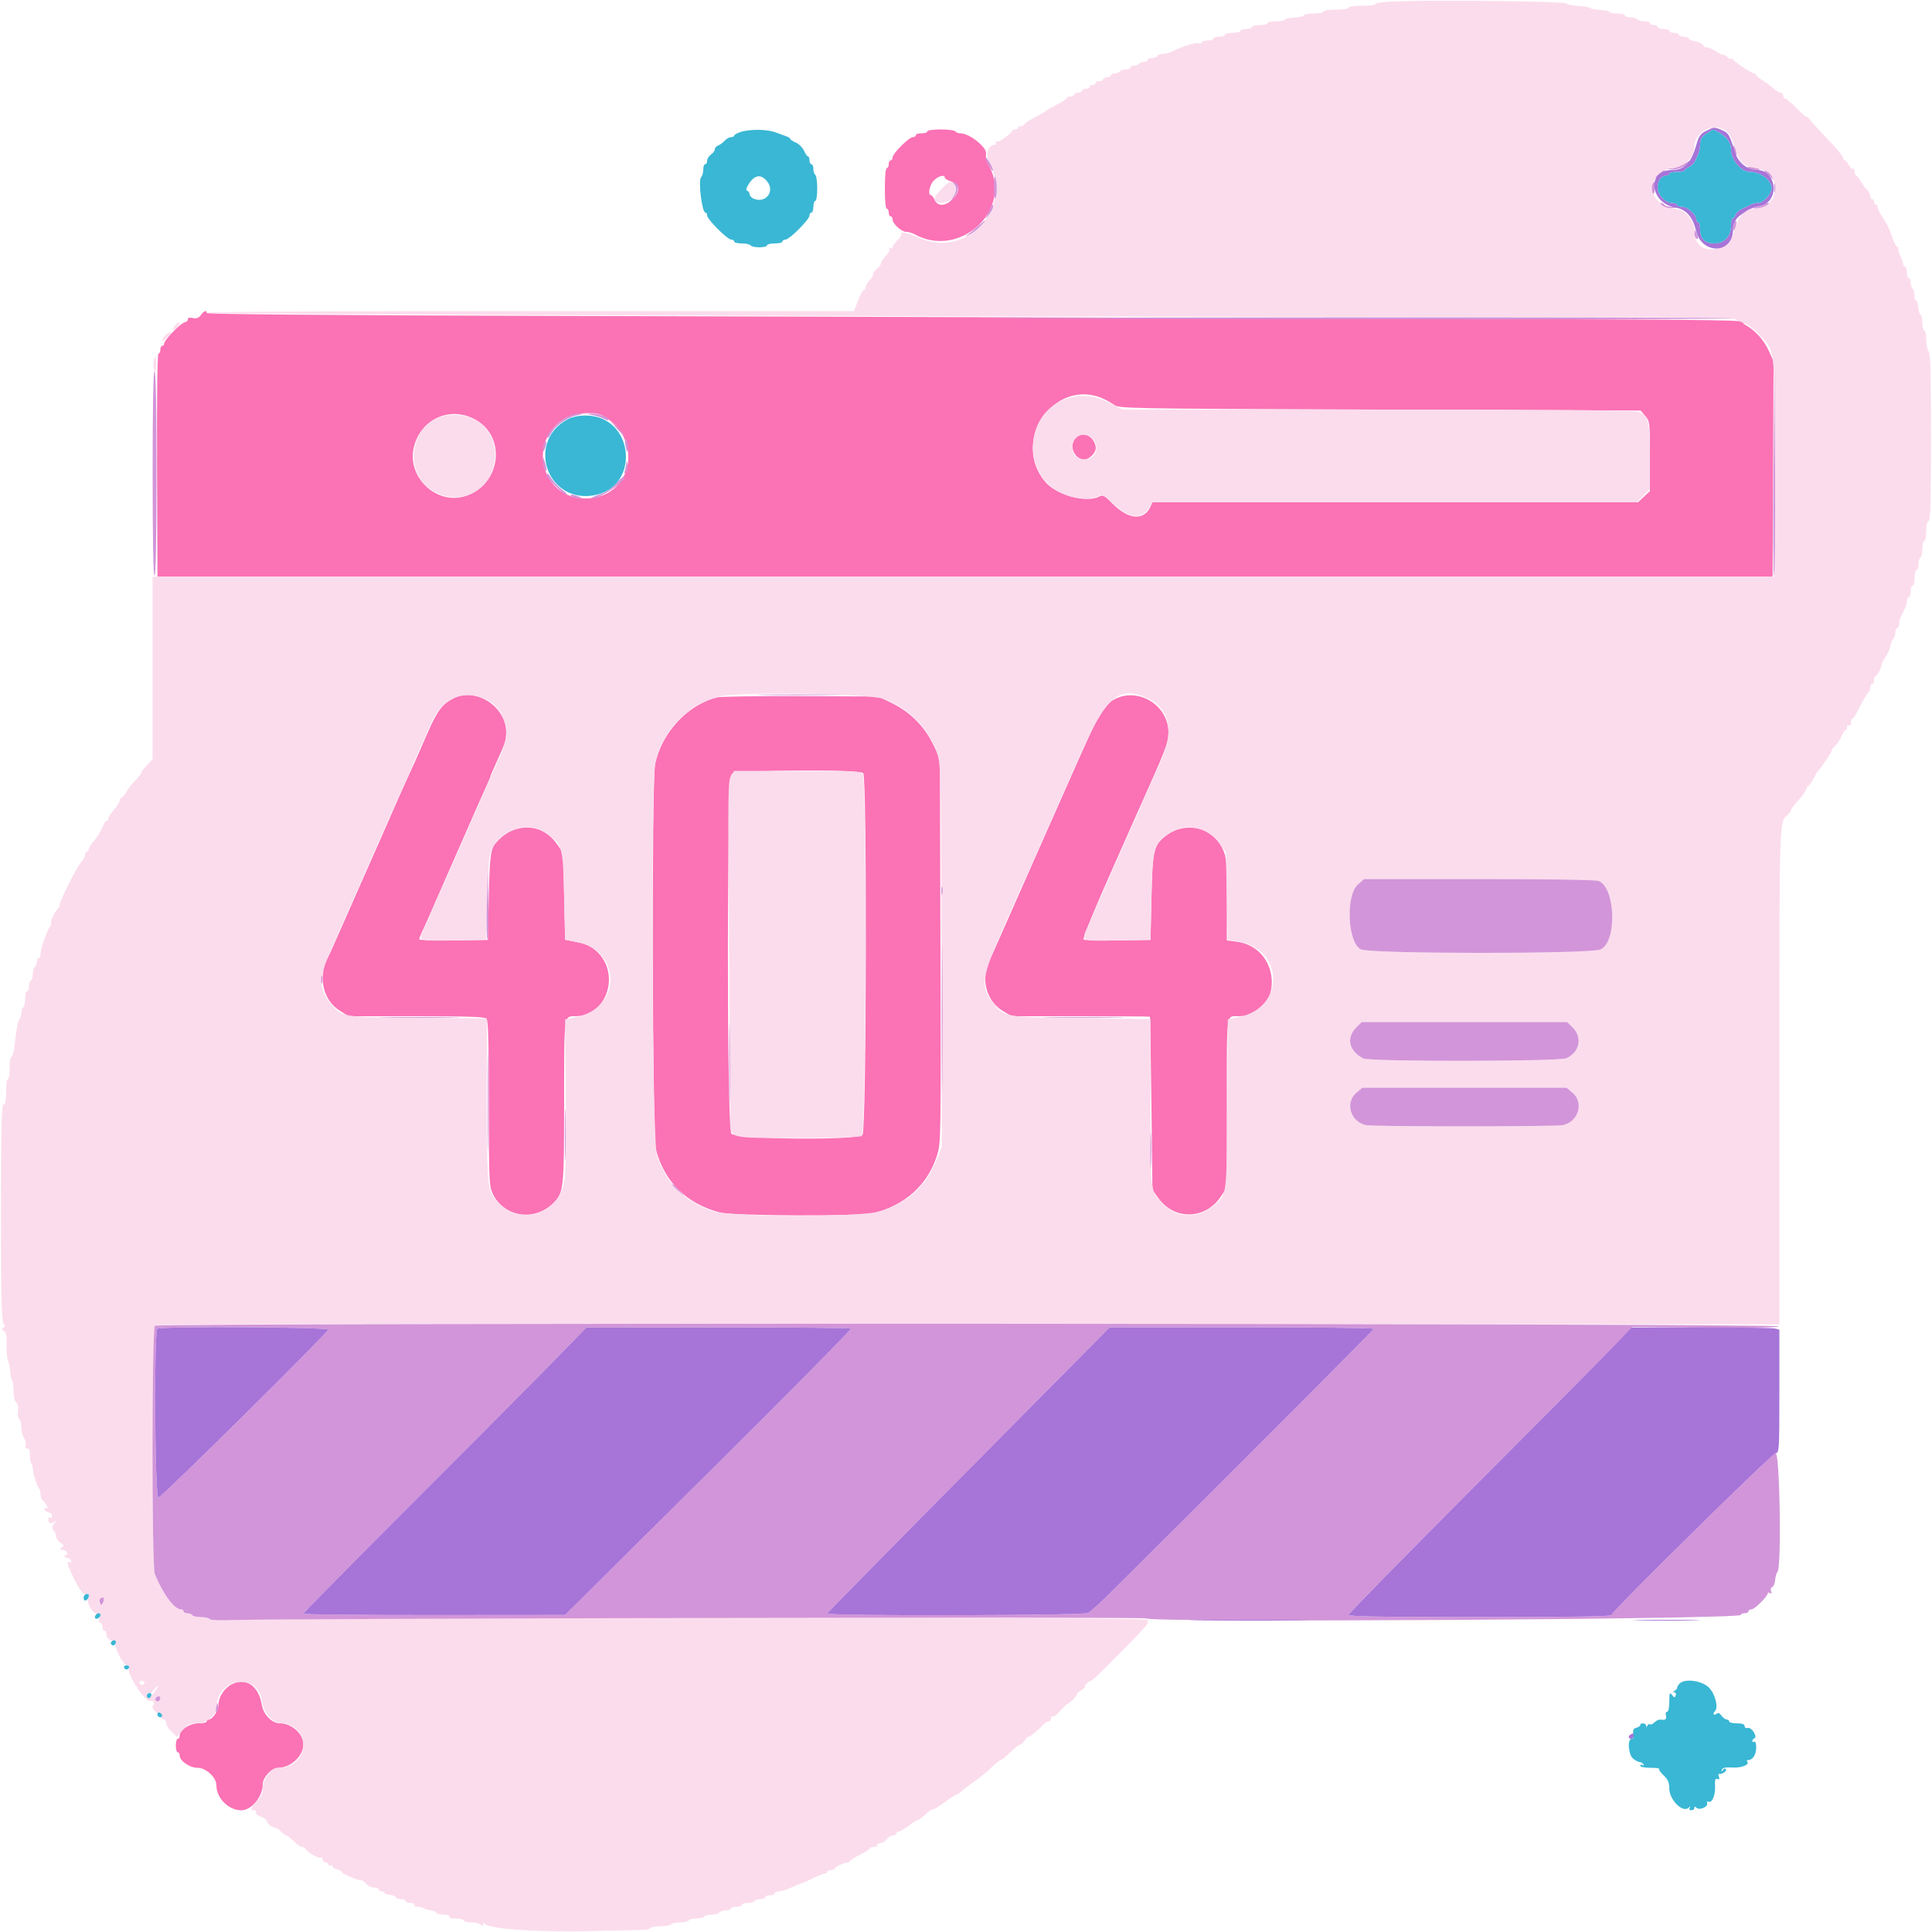 <svg id="svg" version="1.1" xmlns="http://www.w3.org/2000/svg" xmlns:xlink="http://www.w3.org/1999/xlink" width="400" height="400" viewBox="0, 0, 400,400"><g id="svgg"><path id="path0" d="M192.000 27.200 C 192.000 27.420,191.460 27.600,190.800 27.600 C 190.140 27.600,189.600 27.780,189.600 28.000 C 189.600 28.220,189.325 28.400,188.989 28.400 C 188.196 28.400,184.800 31.796,184.800 32.589 C 184.800 32.925,184.620 33.200,184.400 33.200 C 184.180 33.200,184.000 33.560,184.000 34.000 C 184.000 34.440,183.820 34.800,183.600 34.800 C 183.359 34.800,183.200 36.467,183.200 39.000 C 183.200 41.533,183.359 43.200,183.600 43.200 C 183.820 43.200,184.000 43.560,184.000 44.000 C 184.000 44.440,184.180 44.800,184.400 44.800 C 184.620 44.800,184.800 45.078,184.800 45.418 C 184.800 46.321,186.626 48.000,187.608 48.000 C 188.073 48.000,188.846 48.220,189.326 48.488 C 198.591 53.664,209.635 43.673,204.842 34.450 C 204.342 33.488,204.026 32.343,204.140 31.906 C 204.482 30.602,200.767 27.600,198.811 27.600 C 198.391 27.600,197.936 27.420,197.800 27.200 C 197.664 26.980,196.303 26.800,194.776 26.800 C 193.192 26.800,192.000 26.972,192.000 27.200 M195.600 36.769 C 195.600 36.972,196.230 37.346,197.000 37.600 C 198.803 38.195,198.890 39.571,197.231 41.231 C 195.743 42.719,194.161 42.791,193.527 41.400 C 193.277 40.850,192.920 40.400,192.736 40.400 C 192.044 40.400,192.434 38.335,193.300 37.410 C 194.194 36.455,195.600 36.063,195.600 36.769 M41.588 65.226 C 41.153 65.839,40.716 65.997,39.904 65.837 C 39.188 65.696,38.841 65.783,38.904 66.087 C 38.957 66.343,38.671 66.624,38.268 66.712 C 37.393 66.902,34.005 70.387,34.002 71.100 C 34.001 71.375,33.820 71.600,33.600 71.600 C 33.380 71.600,33.200 71.960,33.200 72.400 C 33.200 72.840,33.027 73.200,32.815 73.200 C 32.571 73.200,32.461 81.690,32.515 96.300 L 32.600 119.400 199.800 119.400 L 367.000 119.400 367.103 97.119 L 367.207 74.838 366.253 72.719 C 365.152 70.271,363.331 68.305,361.021 67.068 C 359.075 66.026,389.039 66.226,109.900 65.393 C 65.958 65.262,42.800 65.056,42.800 64.797 C 42.800 64.140,42.214 64.348,41.588 65.226 M228.281 82.480 C 228.897 82.745,229.940 83.330,230.600 83.780 C 231.791 84.594,232.194 84.601,285.735 84.800 L 339.669 85.000 340.635 86.122 C 341.578 87.219,341.600 87.409,341.600 94.462 L 341.600 101.679 340.358 102.840 L 339.115 104.000 288.853 104.000 L 238.590 104.000 238.195 104.887 C 236.875 107.850,233.634 107.609,230.383 104.306 C 228.725 102.622,228.339 102.405,227.652 102.772 C 224.995 104.194,218.914 102.602,216.498 99.851 C 209.177 91.513,218.232 78.165,228.281 82.480 M98.608 86.984 C 104.860 90.647,103.635 100.183,96.599 102.631 C 90.351 104.806,83.924 98.595,85.787 92.185 C 87.445 86.482,93.536 84.011,98.608 86.984 M124.886 86.100 C 133.473 91.008,130.851 103.200,121.208 103.200 C 112.209 103.200,109.063 91.621,116.739 86.752 C 118.768 85.466,123.160 85.114,124.886 86.100 M222.662 90.731 C 220.777 92.814,223.447 96.367,225.635 94.687 C 226.981 93.653,227.207 92.623,226.383 91.269 C 225.483 89.788,223.743 89.537,222.662 90.731 M93.800 144.628 C 91.633 145.752,90.507 147.216,88.794 151.135 C 86.125 157.241,85.589 158.445,84.404 161.000 C 83.791 162.320,82.348 165.560,81.196 168.200 C 80.044 170.840,78.739 173.810,78.295 174.800 C 77.851 175.790,75.703 180.650,73.522 185.600 C 68.391 197.247,68.415 197.193,67.722 198.600 C 65.837 202.427,66.953 207.100,70.252 209.192 L 72.157 210.400 86.198 210.400 C 96.586 210.400,100.365 210.525,100.720 210.880 C 101.078 211.238,101.202 215.686,101.209 228.380 C 101.217 244.083,101.275 245.526,101.959 247.031 C 104.169 251.899,110.460 253.001,114.428 249.215 C 116.725 247.024,116.795 246.393,116.798 227.980 C 116.800 209.833,116.723 210.405,119.180 210.393 C 125.750 210.363,128.560 201.384,123.413 196.865 C 121.995 195.620,121.672 195.487,118.600 194.881 L 117.000 194.566 116.800 185.583 L 116.600 176.600 115.321 174.758 C 112.648 170.910,107.963 170.207,104.100 173.076 C 101.585 174.942,101.421 175.652,101.200 185.600 L 101.000 194.600 93.900 194.709 C 89.995 194.769,86.800 194.662,86.800 194.471 C 86.800 194.279,87.053 193.600,87.362 192.961 C 87.985 191.672,87.816 192.055,93.800 178.400 C 98.614 167.415,99.285 165.894,100.645 162.888 C 101.170 161.727,101.600 160.700,101.600 160.606 C 101.600 160.513,102.116 159.303,102.746 157.918 C 104.607 153.829,104.800 153.238,104.800 151.630 C 104.800 146.230,98.473 142.202,93.800 144.628 M148.513 144.379 C 142.346 145.886,136.929 151.743,135.622 158.320 C 134.913 161.884,135.060 235.237,135.781 237.948 C 137.587 244.731,142.149 249.232,149.037 251.026 C 151.792 251.744,177.725 251.859,180.723 251.167 C 187.284 249.652,192.112 245.301,194.011 239.191 C 194.807 236.634,194.820 235.802,194.711 196.791 L 194.600 157.000 193.108 153.947 C 191.302 150.252,188.237 147.256,184.400 145.435 L 181.800 144.200 165.800 144.132 C 157.000 144.095,149.221 144.206,148.513 144.379 M230.721 144.794 C 228.407 146.051,227.636 147.414,221.996 160.200 C 219.085 166.800,216.254 173.190,215.705 174.400 C 215.156 175.610,212.649 181.280,210.134 187.000 C 207.619 192.720,205.210 198.163,204.781 199.096 C 203.014 202.934,204.290 207.364,207.746 209.389 L 209.470 210.400 223.735 210.400 C 231.581 210.400,238.039 210.445,238.086 210.500 C 238.133 210.555,238.268 218.640,238.386 228.466 L 238.600 246.332 239.800 248.031 C 243.067 252.654,249.496 252.552,252.700 247.827 L 254.000 245.910 254.000 228.398 C 254.000 209.164,253.835 210.400,256.407 210.400 C 265.830 210.400,265.520 196.225,256.069 194.971 L 254.000 194.697 254.000 186.144 C 254.000 178.246,253.935 177.452,253.146 175.775 C 251.001 171.211,245.456 169.934,241.357 173.060 C 238.872 174.955,238.622 176.034,238.400 185.800 L 238.200 194.600 231.430 194.710 C 227.706 194.770,224.522 194.680,224.352 194.510 C 224.103 194.259,226.623 188.183,231.781 176.600 C 232.075 175.940,232.695 174.545,233.158 173.500 C 233.621 172.455,234.360 170.790,234.800 169.800 C 235.240 168.810,235.960 167.190,236.400 166.200 C 236.840 165.210,237.542 163.635,237.960 162.700 C 241.706 154.320,242.104 153.120,241.872 150.878 C 241.326 145.590,235.304 142.304,230.721 144.794 M178.720 160.080 C 179.546 160.906,179.401 234.142,178.571 234.971 C 177.407 236.136,152.251 235.894,151.423 234.711 C 150.441 233.310,150.479 161.418,151.462 160.331 C 152.290 159.417,177.822 159.182,178.720 160.080 M48.000 348.712 C 46.428 349.509,45.277 351.283,45.216 353.000 C 45.172 354.236,44.008 356.000,43.236 356.000 C 42.996 356.000,42.800 356.180,42.800 356.400 C 42.800 356.620,42.035 356.800,41.100 356.800 C 39.252 356.801,37.200 358.140,37.200 359.347 C 37.200 359.706,37.020 360.000,36.800 360.000 C 36.580 360.000,36.400 360.630,36.400 361.400 C 36.400 362.170,36.580 362.800,36.800 362.800 C 37.020 362.800,37.200 363.094,37.200 363.453 C 37.200 364.569,39.252 365.999,40.853 366.000 C 42.653 366.000,44.800 367.967,44.800 369.614 C 44.800 372.276,47.306 374.796,49.957 374.799 C 52.085 374.801,54.400 371.990,54.400 369.405 C 54.400 367.986,56.251 366.000,57.574 366.000 C 60.200 366.000,62.800 363.580,62.800 361.138 C 62.799 358.952,60.392 356.800,57.949 356.800 C 56.294 356.800,54.534 354.984,54.195 352.928 C 53.551 349.029,50.914 347.234,48.000 348.712 " stroke="none" fill="#fb72b5" fill-rule="evenodd"></path><path id="path1" d="M289.300 0.271 C 286.775 0.358,284.800 0.596,284.800 0.813 C 284.800 1.026,283.540 1.200,282.000 1.200 C 280.400 1.200,279.200 1.371,279.200 1.600 C 279.200 1.826,278.067 2.000,276.600 2.000 C 275.133 2.000,274.000 2.174,274.000 2.400 C 274.000 2.620,273.115 2.800,272.033 2.800 C 270.952 2.800,270.007 2.970,269.933 3.179 C 269.860 3.387,268.945 3.600,267.900 3.653 C 266.855 3.706,266.000 3.896,266.000 4.075 C 266.000 4.254,265.190 4.400,264.200 4.400 C 263.210 4.400,262.400 4.580,262.400 4.800 C 262.400 5.020,261.680 5.200,260.800 5.200 C 259.920 5.200,259.200 5.380,259.200 5.600 C 259.200 5.820,258.660 6.000,258.000 6.000 C 257.340 6.000,256.800 6.180,256.800 6.400 C 256.800 6.620,256.080 6.800,255.200 6.800 C 254.320 6.800,253.600 6.980,253.600 7.200 C 253.600 7.420,253.060 7.600,252.400 7.600 C 251.740 7.600,251.200 7.780,251.200 8.000 C 251.200 8.220,250.660 8.400,250.000 8.400 C 249.340 8.400,248.800 8.574,248.800 8.787 C 248.800 9.001,248.547 9.078,248.237 8.959 C 247.639 8.729,244.699 9.618,242.789 10.606 C 242.157 10.933,241.181 11.200,240.620 11.200 C 240.059 11.200,239.600 11.380,239.600 11.600 C 239.600 11.820,239.150 12.000,238.600 12.000 C 238.050 12.000,237.600 12.180,237.600 12.400 C 237.600 12.620,237.251 12.800,236.824 12.800 C 236.397 12.800,235.936 12.980,235.800 13.200 C 235.664 13.420,235.203 13.600,234.776 13.600 C 234.349 13.600,234.000 13.780,234.000 14.000 C 234.000 14.220,233.561 14.400,233.024 14.400 C 232.487 14.400,231.936 14.580,231.800 14.800 C 231.664 15.020,231.203 15.200,230.776 15.200 C 230.349 15.200,230.000 15.380,230.000 15.600 C 230.000 15.820,229.640 16.000,229.200 16.000 C 228.760 16.000,228.400 16.180,228.400 16.400 C 228.400 16.620,228.040 16.800,227.600 16.800 C 227.160 16.800,226.800 16.980,226.800 17.200 C 226.800 17.420,226.530 17.600,226.200 17.600 C 225.870 17.600,225.600 17.780,225.600 18.000 C 225.600 18.220,225.240 18.400,224.800 18.400 C 224.360 18.400,224.000 18.580,224.000 18.800 C 224.000 19.020,223.640 19.200,223.200 19.200 C 222.760 19.200,222.400 19.380,222.400 19.600 C 222.400 19.820,222.040 20.000,221.600 20.000 C 221.160 20.000,220.800 20.152,220.800 20.337 C 220.800 20.523,219.945 21.105,218.900 21.632 C 217.855 22.158,216.910 22.682,216.800 22.795 C 216.560 23.041,214.999 23.946,213.542 24.682 C 212.960 24.976,212.265 25.481,211.997 25.804 C 211.729 26.127,211.350 26.293,211.155 26.172 C 210.960 26.051,210.800 26.143,210.800 26.376 C 210.800 26.609,210.545 26.800,210.233 26.800 C 209.922 26.800,209.607 26.935,209.533 27.100 C 209.208 27.833,206.690 29.580,206.304 29.341 C 206.051 29.184,205.993 29.265,206.162 29.538 C 206.319 29.792,206.244 30.000,205.995 30.000 C 204.549 30.000,203.935 31.877,204.818 33.600 C 209.797 43.309,200.032 53.688,190.146 49.193 C 188.072 48.251,186.259 47.849,186.606 48.409 C 186.721 48.596,186.362 49.202,185.808 49.756 C 185.253 50.310,184.800 50.962,184.800 51.205 C 184.800 51.448,184.592 51.519,184.338 51.362 C 184.062 51.191,183.985 51.251,184.146 51.512 C 184.294 51.752,183.962 52.402,183.408 52.956 C 182.853 53.510,182.400 54.202,182.400 54.494 C 182.400 54.785,182.040 55.283,181.600 55.600 C 181.160 55.917,180.800 56.414,180.800 56.705 C 180.800 56.996,180.440 57.620,180.000 58.092 C 179.560 58.564,179.200 59.187,179.200 59.475 C 179.200 59.764,179.064 60.000,178.898 60.000 C 178.602 60.000,178.056 61.081,177.230 63.300 L 176.820 64.400 109.810 64.400 C 72.954 64.400,42.800 64.550,42.800 64.734 C 42.800 65.075,199.429 65.600,301.248 65.600 C 342.796 65.600,358.262 65.722,359.081 66.056 C 362.175 67.318,362.803 67.714,364.324 69.363 C 367.564 72.879,367.397 71.393,367.399 96.800 L 367.400 119.400 199.500 119.400 L 31.600 119.400 31.600 138.304 L 31.600 157.207 30.400 158.463 C 29.740 159.154,29.200 159.878,29.200 160.073 C 29.200 160.268,28.693 160.923,28.072 161.529 C 27.452 162.136,26.603 163.209,26.186 163.916 C 25.769 164.622,25.286 165.200,25.114 165.200 C 24.941 165.200,24.800 165.432,24.800 165.715 C 24.800 165.998,24.267 166.853,23.616 167.615 C 22.965 168.377,22.425 169.225,22.416 169.500 C 22.407 169.775,22.241 170.000,22.047 170.000 C 21.852 170.000,21.593 170.315,21.471 170.700 C 21.170 171.651,19.934 173.664,19.200 174.399 C 18.870 174.730,18.541 175.270,18.470 175.600 C 18.398 175.930,18.173 176.260,17.970 176.333 C 17.766 176.407,17.600 176.729,17.600 177.050 C 17.600 177.371,17.247 178.012,16.815 178.476 C 15.915 179.442,12.209 186.817,12.349 187.363 C 12.400 187.563,12.298 187.833,12.121 187.963 C 11.546 188.387,10.316 190.849,10.558 191.091 C 10.687 191.220,10.604 191.554,10.373 191.832 C 9.749 192.585,8.400 196.455,8.400 197.494 C 8.400 197.992,8.220 198.400,8.000 198.400 C 7.780 198.400,7.600 198.749,7.600 199.176 C 7.600 199.603,7.420 200.064,7.200 200.200 C 6.980 200.336,6.800 200.966,6.800 201.600 C 6.800 202.234,6.620 202.864,6.400 203.000 C 6.180 203.136,6.000 203.687,6.000 204.224 C 6.000 204.761,5.820 205.200,5.600 205.200 C 5.380 205.200,5.200 205.909,5.200 206.776 C 5.200 207.643,5.020 208.464,4.800 208.600 C 4.580 208.736,4.400 209.251,4.400 209.744 C 4.400 210.237,4.238 210.811,4.041 211.020 C 3.695 211.386,3.420 212.863,2.946 216.900 C 2.823 217.945,2.560 218.800,2.361 218.800 C 2.163 218.800,2.000 219.760,2.000 220.933 C 2.000 222.107,1.865 223.202,1.700 223.367 C 1.330 223.736,1.312 223.868,1.250 226.624 C 1.223 227.847,1.037 228.746,0.837 228.623 C 0.319 228.303,0.209 232.337,0.204 251.800 C 0.200 270.198,0.316 273.901,0.909 274.267 C 1.120 274.398,1.047 274.657,0.743 274.857 C 0.294 275.153,0.306 275.278,0.813 275.579 C 1.273 275.852,1.411 276.577,1.366 278.471 C 1.332 279.862,1.458 281.297,1.645 281.660 C 1.832 282.023,2.044 283.053,2.116 283.950 C 2.188 284.846,2.371 285.704,2.523 285.857 C 2.675 286.009,2.800 286.981,2.800 288.018 C 2.800 289.136,3.025 290.089,3.355 290.362 C 3.706 290.654,3.842 291.317,3.727 292.171 C 3.627 292.912,3.738 293.638,3.973 293.783 C 4.208 293.928,4.406 294.712,4.413 295.524 C 4.420 296.336,4.671 297.323,4.970 297.719 C 5.270 298.114,5.421 298.796,5.307 299.236 C 5.165 299.776,5.276 299.996,5.649 299.917 C 6.038 299.834,6.200 300.231,6.200 301.266 C 6.200 302.072,6.335 302.867,6.500 303.032 C 6.665 303.198,6.803 303.708,6.806 304.167 C 6.813 305.090,7.696 307.830,8.126 308.259 C 8.277 308.410,8.400 308.943,8.400 309.443 C 8.400 309.943,8.579 310.463,8.798 310.599 C 9.017 310.734,9.395 311.216,9.638 311.671 C 9.958 312.268,9.958 312.421,9.640 312.225 C 9.398 312.075,9.200 312.160,9.200 312.414 C 9.200 312.667,9.560 312.969,10.000 313.084 C 10.440 313.199,10.800 313.553,10.800 313.870 C 10.800 314.188,10.620 314.336,10.400 314.200 C 10.180 314.064,10.000 314.203,10.000 314.510 C 10.000 315.390,10.474 315.636,11.127 315.097 C 11.657 314.659,11.663 314.706,11.174 315.490 C 10.737 316.192,10.723 316.483,11.110 316.870 C 11.380 317.140,11.600 317.674,11.600 318.057 C 11.600 318.441,12.005 319.040,12.500 319.389 C 13.264 319.927,13.309 320.080,12.800 320.405 C 12.219 320.776,12.277 320.844,13.267 320.950 C 13.908 321.019,14.188 322.000,13.567 322.000 C 13.292 322.000,13.202 322.135,13.367 322.300 C 13.532 322.465,13.862 322.600,14.100 322.600 C 14.338 322.600,14.617 322.850,14.719 323.156 C 14.831 323.493,14.726 323.602,14.452 323.432 C 13.610 322.912,13.991 324.262,15.525 327.240 C 16.660 329.441,17.233 330.168,17.761 330.074 C 18.308 329.978,18.412 330.132,18.216 330.749 C 17.829 331.968,19.367 334.411,20.321 334.093 C 20.692 333.969,20.763 334.210,20.574 334.961 C 20.411 335.612,20.479 336.000,20.757 336.000 C 21.000 336.000,21.200 336.360,21.200 336.800 C 21.200 337.240,21.380 337.600,21.600 337.600 C 21.820 337.600,22.000 337.883,22.000 338.229 C 22.000 339.087,22.885 339.905,23.567 339.678 C 23.943 339.552,24.049 339.697,23.888 340.115 C 23.563 340.963,25.521 344.800,26.279 344.800 C 26.642 344.800,26.797 345.031,26.665 345.376 C 26.190 346.613,30.312 352.749,31.236 352.178 C 31.406 352.073,31.670 352.190,31.824 352.438 C 31.977 352.686,31.895 353.018,31.642 353.174 C 31.204 353.444,32.483 355.000,33.142 355.000 C 33.284 355.000,33.375 355.225,33.344 355.500 C 33.314 355.775,33.539 356.000,33.844 356.000 C 34.150 356.000,34.400 356.326,34.400 356.725 C 34.400 357.124,34.900 357.930,35.512 358.516 L 36.624 359.581 37.812 358.199 C 38.828 357.018,39.255 356.816,40.757 356.809 C 42.757 356.799,44.793 355.139,44.809 353.504 C 44.869 347.290,53.472 346.167,54.277 352.267 C 54.608 354.781,56.435 356.800,58.379 356.800 C 60.739 356.800,62.800 358.865,62.800 361.228 C 62.799 363.848,60.624 366.000,57.977 366.000 C 57.298 366.000,56.523 366.225,56.255 366.500 C 55.058 367.727,54.400 369.078,54.400 370.311 C 54.400 371.240,54.037 372.030,53.202 372.922 C 51.853 374.361,51.717 374.800,52.624 374.800 C 52.967 374.800,53.130 374.989,52.987 375.221 C 52.842 375.456,53.272 375.848,53.963 376.109 C 54.644 376.365,55.200 376.729,55.200 376.916 C 55.200 377.456,56.287 378.400,56.909 378.400 C 57.221 378.400,57.802 378.760,58.200 379.200 C 58.598 379.640,59.082 380.000,59.275 380.000 C 59.469 380.000,60.155 380.540,60.800 381.200 C 61.445 381.860,62.249 382.400,62.587 382.400 C 62.924 382.400,63.201 382.535,63.203 382.700 C 63.208 383.234,65.944 384.882,66.379 384.613 C 66.610 384.470,66.800 384.633,66.800 384.976 C 66.800 385.319,67.070 385.600,67.400 385.600 C 67.730 385.600,68.000 385.791,68.000 386.024 C 68.000 386.257,68.180 386.336,68.400 386.200 C 68.620 386.064,68.800 386.140,68.800 386.369 C 68.800 386.598,69.250 386.898,69.800 387.036 C 70.350 387.174,70.800 387.432,70.800 387.610 C 70.800 387.943,74.401 389.456,74.852 389.312 C 74.991 389.268,75.424 389.585,75.814 390.016 C 76.205 390.447,76.946 390.800,77.462 390.800 C 77.978 390.800,78.400 390.980,78.400 391.200 C 78.400 391.420,78.670 391.600,79.000 391.600 C 79.330 391.600,79.600 391.741,79.600 391.913 C 79.600 392.085,80.095 392.266,80.700 392.316 C 81.305 392.366,81.860 392.585,81.933 392.803 C 82.007 393.022,82.502 393.200,83.033 393.200 C 83.565 393.200,84.000 393.380,84.000 393.600 C 84.000 393.820,84.461 394.000,85.024 394.000 C 85.604 394.000,85.940 394.173,85.800 394.400 C 85.662 394.624,85.974 394.800,86.510 394.800 C 87.036 394.800,87.593 394.927,87.748 395.082 C 87.903 395.237,88.518 395.428,89.115 395.506 C 89.712 395.585,90.260 395.818,90.333 396.025 C 90.407 396.231,91.092 396.400,91.857 396.400 C 92.682 396.400,93.147 396.563,93.000 396.800 C 92.851 397.042,93.396 397.200,94.376 397.200 C 95.269 397.200,96.000 397.380,96.000 397.600 C 96.000 397.820,96.684 398.000,97.520 398.000 C 98.356 398.000,99.256 398.216,99.520 398.480 C 99.893 398.853,100.001 398.831,100.006 398.380 C 100.010 397.987,100.107 397.946,100.306 398.254 C 101.033 399.377,111.167 400.084,122.600 399.809 C 128.320 399.671,133.311 399.556,133.692 399.554 C 134.073 399.551,134.488 399.381,134.616 399.175 C 134.743 398.969,135.726 398.800,136.800 398.800 C 137.874 398.800,138.864 398.620,139.000 398.400 C 139.136 398.180,139.946 398.000,140.800 398.000 C 141.654 398.000,142.464 397.820,142.600 397.600 C 142.736 397.380,143.456 397.200,144.200 397.200 C 144.944 397.200,145.664 397.020,145.800 396.800 C 145.936 396.580,146.652 396.400,147.390 396.400 C 148.129 396.400,148.793 396.226,148.867 396.013 C 148.940 395.800,149.573 395.582,150.272 395.530 C 150.972 395.477,151.456 395.291,151.349 395.117 C 151.241 394.943,151.703 394.800,152.376 394.800 C 153.049 394.800,153.600 394.620,153.600 394.400 C 153.600 394.180,154.129 394.000,154.776 394.000 C 155.423 394.000,156.064 393.820,156.200 393.600 C 156.336 393.380,156.887 393.200,157.424 393.200 C 157.961 393.200,158.400 393.020,158.400 392.800 C 158.400 392.580,158.850 392.400,159.400 392.400 C 159.950 392.400,160.400 392.220,160.400 392.000 C 160.400 391.780,160.766 391.600,161.213 391.600 C 161.660 391.600,162.695 391.301,163.513 390.936 C 164.331 390.571,165.090 390.240,165.200 390.202 C 166.283 389.819,167.275 389.392,168.781 388.663 C 169.761 388.188,170.706 387.845,170.881 387.900 C 171.057 387.955,171.200 387.820,171.200 387.600 C 171.200 387.380,171.560 387.200,172.000 387.200 C 172.440 387.200,172.801 387.065,172.803 386.900 C 172.807 386.541,174.744 385.600,175.480 385.600 C 175.766 385.600,176.003 385.465,176.006 385.300 C 176.010 385.135,176.910 384.560,178.006 384.021 C 179.103 383.483,180.000 382.898,180.000 382.721 C 180.000 382.545,180.360 382.400,180.800 382.400 C 181.240 382.400,181.600 382.220,181.600 382.000 C 181.600 381.780,181.920 381.600,182.312 381.600 C 182.703 381.600,183.283 381.240,183.600 380.800 C 183.917 380.360,184.497 380.000,184.888 380.000 C 185.280 380.000,185.600 379.820,185.600 379.600 C 185.600 379.380,185.825 379.195,186.100 379.189 C 186.375 379.183,187.307 378.643,188.171 377.989 C 189.035 377.335,189.892 376.800,190.075 376.800 C 190.258 376.800,190.969 376.264,191.655 375.608 C 192.341 374.952,193.025 374.492,193.176 374.585 C 193.326 374.678,194.387 374.044,195.533 373.177 C 196.679 372.310,197.759 371.600,197.933 371.600 C 198.107 371.600,198.598 371.280,199.025 370.889 C 199.451 370.498,200.430 369.736,201.200 369.195 C 203.290 367.727,204.027 367.131,205.522 365.700 C 206.269 364.985,207.020 364.400,207.192 364.400 C 207.363 364.400,208.245 363.680,209.152 362.800 C 210.059 361.920,210.979 361.200,211.197 361.200 C 211.415 361.200,211.818 360.840,212.093 360.400 C 212.368 359.960,212.728 359.600,212.893 359.600 C 213.238 359.600,215.031 358.136,215.954 357.100 C 216.297 356.715,216.808 356.400,217.089 356.400 C 217.370 356.400,217.600 356.119,217.600 355.776 C 217.600 355.433,217.762 355.253,217.960 355.375 C 218.158 355.497,218.872 354.968,219.547 354.199 C 220.223 353.429,220.879 352.800,221.006 352.800 C 221.133 352.800,221.686 352.350,222.236 351.800 C 222.786 351.250,223.093 350.799,222.918 350.797 C 222.743 350.796,223.140 350.437,223.800 350.000 C 224.460 349.563,224.852 349.204,224.671 349.203 C 224.247 349.199,225.436 348.002,225.871 347.994 C 226.179 347.988,229.933 344.303,235.580 338.462 C 237.615 336.356,237.950 335.822,237.544 335.332 C 237.072 334.763,63.986 334.837,48.522 335.412 C 45.523 335.524,43.549 335.441,43.398 335.197 C 43.263 334.979,42.454 334.800,41.600 334.800 C 40.746 334.800,39.936 334.620,39.800 334.400 C 39.664 334.180,39.203 334.000,38.776 334.000 C 38.349 334.000,38.000 333.820,38.000 333.600 C 38.000 333.380,37.748 333.200,37.440 333.200 C 36.091 333.200,33.678 329.924,32.051 325.881 C 31.333 324.099,31.420 275.047,32.142 274.448 C 32.542 274.116,76.676 274.025,200.542 274.099 L 368.400 274.200 368.400 222.674 C 368.400 169.036,368.363 170.245,370.063 168.753 C 370.468 168.397,370.800 167.940,370.800 167.737 C 370.800 167.534,371.520 166.572,372.400 165.600 C 373.280 164.628,374.000 163.600,374.000 163.316 C 374.000 163.032,374.139 162.800,374.309 162.800 C 374.479 162.800,374.972 162.125,375.405 161.300 C 375.838 160.475,376.290 159.710,376.409 159.600 C 376.996 159.058,379.200 155.795,379.200 155.468 C 379.200 155.262,379.529 154.803,379.930 154.447 C 380.332 154.091,380.916 153.215,381.228 152.500 C 381.540 151.785,381.931 151.200,382.098 151.200 C 382.264 151.200,382.400 150.919,382.400 150.576 C 382.400 150.233,382.580 150.064,382.800 150.200 C 383.020 150.336,383.200 150.077,383.200 149.624 C 383.200 149.171,383.335 148.799,383.500 148.797 C 383.665 148.795,383.998 148.390,384.240 147.897 C 385.422 145.489,386.630 143.387,386.900 143.267 C 387.065 143.193,387.200 142.788,387.200 142.367 C 387.200 141.945,387.380 141.600,387.600 141.600 C 387.820 141.600,388.000 141.240,388.000 140.800 C 388.000 140.360,388.135 139.999,388.300 139.997 C 388.617 139.994,389.600 138.092,389.600 137.482 C 389.600 137.285,389.951 136.630,390.380 136.028 C 390.809 135.425,391.253 134.423,391.366 133.801 C 391.478 133.178,391.757 132.483,391.985 132.255 C 392.213 132.027,392.400 131.426,392.400 130.920 C 392.400 130.414,392.580 130.000,392.800 130.000 C 393.020 130.000,393.200 129.638,393.200 129.195 C 393.200 128.417,393.342 128.031,394.338 126.105 C 394.592 125.613,394.800 124.848,394.800 124.405 C 394.800 123.962,394.980 123.600,395.200 123.600 C 395.420 123.600,395.600 123.060,395.600 122.400 C 395.600 121.740,395.780 121.200,396.000 121.200 C 396.220 121.200,396.400 120.480,396.400 119.600 C 396.400 118.720,396.580 118.000,396.800 118.000 C 397.020 118.000,397.200 117.471,397.200 116.824 C 397.200 116.177,397.380 115.536,397.600 115.400 C 397.820 115.264,398.000 114.443,398.000 113.576 C 398.000 112.709,398.180 112.000,398.400 112.000 C 398.620 112.000,398.800 111.115,398.800 110.033 C 398.800 108.816,398.990 108.003,399.300 107.900 C 399.690 107.770,399.800 103.929,399.800 90.487 C 399.800 77.223,399.685 73.125,399.300 72.740 C 399.025 72.465,398.800 71.376,398.800 70.320 C 398.800 69.264,398.620 68.400,398.400 68.400 C 398.180 68.400,398.000 67.695,398.000 66.833 C 398.000 65.972,397.828 65.207,397.618 65.133 C 397.407 65.060,397.191 64.337,397.137 63.526 C 397.084 62.715,396.896 62.141,396.720 62.249 C 396.544 62.358,396.400 61.907,396.400 61.247 C 396.400 60.587,396.220 59.936,396.000 59.800 C 395.780 59.664,395.600 59.113,395.600 58.576 C 395.600 58.039,395.420 57.600,395.200 57.600 C 394.980 57.600,394.800 57.060,394.800 56.400 C 394.800 55.740,394.620 55.200,394.400 55.200 C 394.180 55.200,394.000 54.951,394.000 54.646 C 394.000 54.341,393.739 53.589,393.420 52.974 C 393.102 52.360,392.932 51.709,393.044 51.529 C 393.156 51.348,393.101 51.200,392.921 51.200 C 392.589 51.200,391.899 49.775,391.387 48.032 C 391.231 47.499,390.503 46.126,389.770 44.980 C 389.037 43.834,388.549 42.785,388.685 42.648 C 388.822 42.512,388.723 42.400,388.467 42.400 C 388.210 42.400,388.000 42.130,388.000 41.800 C 388.000 41.470,387.820 41.200,387.600 41.200 C 387.380 41.200,387.200 40.906,387.200 40.547 C 387.200 40.188,386.884 39.603,386.497 39.247 C 386.111 38.891,385.540 38.105,385.230 37.500 C 384.919 36.895,384.515 36.400,384.332 36.400 C 384.150 36.400,384.000 36.029,384.000 35.576 C 384.000 35.123,383.847 34.847,383.660 34.963 C 383.473 35.078,383.083 34.729,382.793 34.186 C 382.502 33.644,382.115 33.200,381.932 33.200 C 381.750 33.200,381.600 32.967,381.600 32.681 C 381.600 32.396,380.232 30.731,378.559 28.981 C 376.887 27.232,375.177 25.371,374.759 24.846 C 374.342 24.321,374.000 24.020,374.000 24.176 C 374.000 24.332,373.096 23.546,371.992 22.430 C 370.887 21.313,369.807 20.400,369.592 20.400 C 369.376 20.400,369.200 20.130,369.200 19.800 C 369.200 19.470,368.975 19.200,368.700 19.200 C 368.425 19.199,367.660 18.734,367.000 18.165 C 366.340 17.596,365.305 16.837,364.700 16.479 C 364.095 16.121,363.600 15.686,363.600 15.514 C 363.600 15.341,363.407 15.200,363.172 15.200 C 362.669 15.200,359.133 12.846,358.706 12.226 C 358.544 11.992,358.409 11.963,358.406 12.162 C 358.403 12.361,358.040 12.198,357.600 11.800 C 357.160 11.402,356.800 11.196,356.800 11.343 C 356.800 11.490,356.073 11.151,355.185 10.591 C 354.297 10.030,353.416 9.667,353.227 9.783 C 353.038 9.900,352.784 9.736,352.663 9.420 C 352.541 9.103,351.803 8.724,351.021 8.578 C 350.239 8.431,349.600 8.151,349.600 7.955 C 349.600 7.760,349.150 7.600,348.600 7.600 C 348.050 7.600,347.600 7.420,347.600 7.200 C 347.600 6.980,347.150 6.800,346.600 6.800 C 346.050 6.800,345.600 6.620,345.600 6.400 C 345.600 6.180,345.060 6.000,344.400 6.000 C 343.740 6.000,343.200 5.820,343.200 5.600 C 343.200 5.380,342.840 5.200,342.400 5.200 C 341.960 5.200,341.600 5.020,341.600 4.800 C 341.600 4.580,341.071 4.400,340.424 4.400 C 339.777 4.400,339.136 4.220,339.000 4.000 C 338.864 3.780,338.223 3.600,337.576 3.600 C 336.929 3.600,336.400 3.420,336.400 3.200 C 336.400 2.980,335.680 2.800,334.800 2.800 C 333.920 2.800,333.200 2.654,333.200 2.475 C 333.200 2.296,332.349 2.105,331.309 2.052 C 330.269 1.998,329.324 1.817,329.209 1.649 C 329.094 1.482,328.011 1.296,326.802 1.237 C 325.593 1.179,324.487 0.940,324.343 0.708 C 324.076 0.275,298.437 -0.045,289.300 0.271 M357.663 27.372 C 358.197 27.906,358.873 29.301,359.166 30.472 C 359.795 32.992,360.838 34.266,362.550 34.608 C 365.364 35.169,366.429 35.696,367.007 36.813 C 368.571 39.838,366.630 43.200,363.319 43.200 C 361.450 43.200,359.807 44.869,359.205 47.378 C 357.929 52.697,350.800 53.182,350.800 47.949 C 350.800 45.369,348.752 43.200,346.314 43.200 C 344.497 43.199,342.000 40.806,342.000 39.067 C 342.000 37.144,344.417 34.800,346.400 34.800 C 348.523 34.800,350.800 32.520,350.800 30.394 C 350.800 27.031,355.328 25.037,357.663 27.372 M194.822 39.225 C 192.998 41.105,193.059 42.000,195.014 42.000 C 197.116 42.000,198.802 39.362,197.520 38.080 C 196.793 37.353,196.530 37.465,194.822 39.225 M36.093 67.600 C 35.818 68.040,35.698 68.400,35.825 68.400 C 36.125 68.400,37.200 67.327,37.200 67.029 C 37.200 66.520,36.562 66.849,36.093 67.600 M34.229 69.429 C 33.883 69.774,33.600 70.237,33.600 70.457 C 33.600 70.677,33.913 70.529,34.296 70.129 C 34.679 69.728,35.174 69.268,35.396 69.106 C 35.654 68.919,35.629 68.810,35.329 68.806 C 35.069 68.803,34.574 69.083,34.229 69.429 M31.937 74.300 C 31.706 75.408,31.774 76.800,32.060 76.800 C 32.247 76.800,32.400 76.170,32.400 75.400 C 32.400 74.166,32.109 73.475,31.937 74.300 M219.800 82.956 C 212.465 86.294,211.759 97.008,218.582 101.433 C 221.215 103.140,225.205 103.727,227.397 102.729 C 228.357 102.291,228.580 102.403,230.515 104.287 C 233.613 107.302,236.420 107.644,237.873 105.184 L 238.572 104.000 288.726 104.000 L 338.880 104.000 340.240 102.640 L 341.600 101.280 341.600 94.620 C 341.600 87.138,341.301 85.992,339.152 85.243 C 338.247 84.928,322.715 84.800,285.165 84.800 L 232.449 84.800 229.724 83.402 C 226.311 81.650,222.997 81.502,219.800 82.956 M92.583 86.002 C 85.244 87.043,83.102 97.387,89.380 101.470 C 95.281 105.309,102.448 101.321,102.487 94.177 C 102.516 88.843,98.123 85.217,92.583 86.002 M226.371 91.054 C 228.302 93.509,225.463 96.381,222.889 94.577 C 222.294 94.160,222.000 93.543,222.000 92.709 C 222.000 90.081,224.778 89.029,226.371 91.054 M100.678 144.838 C 103.194 146.056,104.800 148.624,104.800 151.429 C 104.800 153.400,104.511 154.373,102.759 158.300 C 101.361 161.433,100.517 163.348,96.021 173.600 C 93.561 179.210,91.090 184.790,90.531 186.000 C 89.972 187.210,89.226 188.920,88.874 189.800 C 88.521 190.680,87.924 192.030,87.546 192.800 C 86.572 194.785,86.735 194.833,94.030 194.710 L 100.600 194.600 100.844 186.400 C 101.137 176.529,101.260 175.918,103.403 173.776 C 106.332 170.847,110.136 170.419,113.326 172.661 C 116.417 174.834,116.574 175.417,116.800 185.589 L 117.000 194.578 119.212 194.989 C 128.722 196.755,128.782 208.665,119.292 210.576 L 117.000 211.037 117.142 226.619 C 117.237 236.965,117.135 243.003,116.839 244.590 C 115.558 251.466,107.840 253.907,103.116 248.931 C 100.881 246.577,100.800 245.831,100.800 227.573 L 100.800 210.846 86.500 210.723 C 70.577 210.586,70.836 210.628,68.476 207.766 C 66.017 204.783,65.951 202.399,68.188 197.433 C 68.692 196.315,71.393 190.180,74.191 183.800 C 76.989 177.420,79.689 171.300,80.191 170.200 C 80.694 169.100,81.382 167.570,81.722 166.800 C 82.061 166.030,82.982 164.004,83.769 162.298 C 84.556 160.592,85.200 159.103,85.200 158.990 C 85.200 158.876,85.887 157.302,86.727 155.491 C 87.567 153.681,88.602 151.327,89.027 150.260 C 91.281 144.605,95.827 142.489,100.678 144.838 M183.000 144.705 C 188.295 146.696,192.477 151.008,194.066 156.114 C 194.804 158.485,194.842 160.323,194.919 197.997 L 195.000 237.400 194.041 239.800 C 191.761 245.506,188.203 248.865,182.434 250.758 C 178.525 252.041,151.507 252.051,147.609 250.772 C 141.886 248.893,137.951 244.991,136.031 239.291 C 134.974 236.156,134.714 161.250,135.745 157.400 C 137.532 150.734,142.738 145.606,149.189 144.156 C 153.540 143.179,180.087 143.609,183.000 144.705 M237.999 144.799 C 242.182 146.933,243.053 151.498,240.405 157.400 C 239.714 158.940,238.909 160.740,238.617 161.400 C 238.325 162.060,237.617 163.640,237.043 164.912 C 236.469 166.183,236.000 167.292,236.000 167.376 C 236.000 167.460,235.389 168.850,234.641 170.464 C 233.894 172.079,231.712 177.000,229.793 181.400 C 227.874 185.800,225.876 190.350,225.352 191.512 C 223.778 195.004,223.462 194.834,231.300 194.709 L 238.200 194.600 238.400 185.600 C 238.627 175.401,238.779 174.837,241.905 172.640 C 245.412 170.175,250.009 171.088,252.600 174.764 L 253.800 176.466 254.000 185.524 L 254.200 194.583 256.200 194.899 C 265.920 196.440,266.137 208.642,256.479 210.576 L 254.200 211.033 254.097 228.416 C 253.985 247.261,254.000 247.130,251.728 249.254 C 248.191 252.561,243.240 252.339,240.211 248.740 C 238.186 246.334,238.200 246.472,238.200 228.200 L 238.200 211.000 223.800 210.800 C 207.645 210.576,208.018 210.644,205.442 207.460 C 202.978 204.416,203.308 202.040,207.506 192.600 C 209.463 188.200,211.384 183.880,211.774 183.000 C 212.164 182.120,212.819 180.680,213.229 179.800 C 213.639 178.920,214.679 176.580,215.541 174.600 C 216.403 172.620,217.557 170.010,218.107 168.800 C 218.656 167.590,220.959 162.370,223.225 157.200 C 229.029 143.955,231.794 141.634,237.999 144.799 M151.344 160.630 C 150.719 161.583,150.689 164.099,150.934 194.530 C 151.079 212.608,151.199 228.962,151.199 230.871 C 151.200 235.969,150.117 235.601,165.129 235.594 C 172.412 235.590,178.055 235.427,178.400 235.209 C 179.346 234.611,179.523 161.180,178.581 160.239 C 178.023 159.680,176.317 159.600,164.981 159.600 L 152.018 159.600 151.344 160.630 M330.974 182.390 C 334.486 183.726,334.833 194.944,331.412 196.568 C 329.377 197.533,283.800 197.522,281.763 196.556 C 279.019 195.253,278.547 185.454,281.118 183.157 L 282.413 182.000 306.180 182.000 C 320.652 182.000,330.349 182.153,330.974 182.390 M325.631 212.769 C 327.690 214.829,327.042 217.866,324.281 219.100 C 322.762 219.779,283.585 219.826,282.274 219.150 C 279.296 217.617,278.653 214.886,280.769 212.769 L 281.938 211.600 303.200 211.600 L 324.462 211.600 325.631 212.769 M325.569 226.236 C 328.009 228.288,326.799 232.300,323.544 232.951 C 321.921 233.276,284.479 233.276,282.856 232.951 C 279.601 232.300,278.391 228.288,280.831 226.236 L 282.061 225.200 303.200 225.200 L 324.339 225.200 325.569 226.236 M21.594 331.100 C 21.579 331.811,20.895 332.478,20.626 332.043 C 20.476 331.799,20.464 331.420,20.600 331.200 C 20.888 330.733,21.603 330.662,21.594 331.100 M29.923 348.430 C 29.845 348.667,29.609 348.860,29.400 348.860 C 29.191 348.860,28.956 348.667,28.877 348.430 C 28.798 348.194,29.033 348.000,29.400 348.000 C 29.767 348.000,30.002 348.194,29.923 348.430 M31.947 350.358 C 30.883 351.704,30.400 351.897,30.400 350.976 C 30.400 350.633,30.569 350.457,30.775 350.585 C 30.981 350.712,31.476 350.380,31.875 349.847 C 32.274 349.314,32.666 348.942,32.747 349.019 C 32.828 349.097,32.468 349.699,31.947 350.358 M33.200 351.533 C 33.200 352.054,32.724 352.401,32.338 352.161 C 31.924 351.906,32.281 351.200,32.824 351.200 C 33.031 351.200,33.200 351.350,33.200 351.533 " stroke="none" fill="#fbdcec" fill-rule="evenodd"></path><path id="path2" d="M358.856 30.400 C 358.856 30.730,359.011 31.360,359.200 31.800 C 359.417 32.304,359.544 32.378,359.544 32.000 C 359.544 31.670,359.389 31.040,359.200 30.600 C 358.983 30.096,358.856 30.022,358.856 30.400 M204.018 32.600 C 204.042 33.225,205.564 35.861,205.583 35.310 C 205.592 35.040,205.241 34.230,204.801 33.510 C 204.362 32.789,204.010 32.380,204.018 32.600 M348.600 34.027 C 347.940 34.450,346.860 34.824,346.200 34.858 C 345.028 34.918,345.025 34.924,346.073 35.084 C 347.137 35.246,349.319 34.379,349.798 33.603 C 350.122 33.079,350.029 33.112,348.600 34.027 M362.000 34.794 C 362.330 35.011,363.035 35.191,363.567 35.194 C 364.851 35.202,364.525 34.975,362.800 34.658 C 361.815 34.477,361.578 34.518,362.000 34.794 M343.544 35.966 C 343.025 36.387,342.690 36.801,342.800 36.887 C 342.910 36.973,343.434 36.629,343.963 36.122 C 345.130 35.006,344.855 34.903,343.544 35.966 M365.600 35.717 C 365.930 36.003,366.447 36.498,366.749 36.818 C 367.219 37.316,367.235 37.277,366.860 36.547 C 366.619 36.078,366.102 35.583,365.711 35.446 C 365.092 35.230,365.078 35.265,365.600 35.717 M205.777 38.711 C 205.790 40.257,205.932 41.315,206.094 41.061 C 206.466 40.477,206.437 37.638,206.049 36.649 C 205.882 36.223,205.764 37.116,205.777 38.711 M197.500 38.056 C 198.224 38.786,198.117 39.732,197.161 41.046 L 196.322 42.200 197.361 41.078 C 198.558 39.785,198.722 38.208,197.700 37.819 C 197.139 37.605,197.099 37.652,197.500 38.056 M342.267 37.867 C 341.904 38.230,341.928 39.908,342.300 40.138 C 342.465 40.240,342.600 39.711,342.600 38.962 C 342.600 38.213,342.585 37.600,342.567 37.600 C 342.548 37.600,342.413 37.720,342.267 37.867 M367.301 39.000 C 367.305 39.880,367.387 40.193,367.483 39.695 C 367.579 39.198,367.575 38.478,367.475 38.095 C 367.375 37.713,367.296 38.120,367.301 39.000 M344.316 42.626 C 344.808 42.971,345.702 43.178,346.305 43.086 C 347.337 42.929,347.326 42.916,346.124 42.860 C 345.422 42.827,344.736 42.620,344.600 42.400 C 344.464 42.180,344.143 42.000,343.887 42.000 C 343.631 42.000,343.824 42.282,344.316 42.626 M365.487 42.246 C 365.351 42.382,364.646 42.633,363.920 42.805 C 362.827 43.064,362.772 43.123,363.600 43.145 C 364.150 43.160,365.050 42.914,365.600 42.600 C 366.150 42.286,366.405 42.022,366.167 42.014 C 365.928 42.006,365.622 42.111,365.487 42.246 M204.661 43.900 L 203.974 45.400 204.778 44.400 C 205.471 43.538,205.867 42.400,205.474 42.400 C 205.405 42.400,205.039 43.075,204.661 43.900 M360.522 44.229 L 359.400 45.258 360.700 44.354 C 361.415 43.857,362.000 43.393,362.000 43.325 C 362.000 43.009,361.558 43.280,360.522 44.229 M202.372 46.911 C 201.587 47.620,200.597 48.428,200.172 48.706 C 199.747 48.984,199.940 48.955,200.600 48.641 C 201.260 48.328,202.329 47.515,202.975 46.836 C 204.499 45.233,204.188 45.271,202.372 46.911 M359.073 46.153 C 358.923 46.545,358.811 47.166,358.825 47.533 C 358.842 47.975,358.981 47.874,359.237 47.234 C 359.449 46.703,359.561 46.082,359.485 45.854 C 359.409 45.627,359.224 45.761,359.073 46.153 M350.828 48.276 C 350.813 48.758,350.980 49.264,351.200 49.400 C 351.673 49.692,351.673 49.301,351.200 48.200 C 350.869 47.429,350.855 47.431,350.828 48.276 M205.800 65.897 C 271.477 66.164,359.076 66.170,358.662 65.906 C 358.408 65.744,318.240 65.653,269.400 65.703 C 220.560 65.753,191.940 65.840,205.800 65.897 M367.200 97.680 C 367.090 109.714,367.137 119.424,367.304 119.257 C 367.470 119.090,367.560 109.244,367.503 97.376 L 367.400 75.800 367.200 97.680 M31.600 98.000 C 31.600 111.867,31.738 119.200,32.000 119.200 C 32.262 119.200,32.400 111.867,32.400 98.000 C 32.400 84.133,32.262 76.800,32.000 76.800 C 31.738 76.800,31.600 84.133,31.600 98.000 M116.739 86.752 C 114.960 87.881,112.903 90.236,113.327 90.660 C 113.445 90.778,113.829 90.317,114.182 89.635 C 114.965 88.120,117.524 86.368,119.520 85.980 C 120.936 85.704,120.947 85.690,119.778 85.646 C 119.055 85.619,117.816 86.070,116.739 86.752 M122.800 85.972 C 123.570 86.126,124.605 86.472,125.100 86.740 C 125.595 87.008,125.999 87.087,125.997 86.914 C 125.992 86.381,123.906 85.598,122.620 85.646 L 121.400 85.692 122.800 85.972 M127.625 88.631 C 128.381 89.528,129.081 90.197,129.180 90.117 C 129.279 90.038,128.660 89.304,127.805 88.487 L 126.250 87.000 127.625 88.631 M129.463 92.080 C 129.800 93.849,130.000 94.001,130.000 92.490 C 130.000 91.807,129.823 91.138,129.606 91.004 C 129.360 90.852,129.306 91.255,129.463 92.080 M112.673 91.753 C 112.523 92.145,112.411 92.766,112.425 93.133 C 112.442 93.575,112.581 93.474,112.837 92.834 C 113.049 92.303,113.161 91.682,113.085 91.454 C 113.009 91.227,112.824 91.361,112.673 91.753 M112.446 95.600 C 112.427 96.150,112.587 96.870,112.800 97.200 C 113.294 97.964,113.294 97.142,112.800 95.600 L 112.480 94.600 112.446 95.600 M129.660 95.867 C 129.627 96.344,129.484 97.064,129.341 97.467 C 129.142 98.031,129.195 98.096,129.572 97.749 C 129.842 97.501,129.985 96.781,129.891 96.149 C 129.770 95.339,129.702 95.256,129.660 95.867 M113.200 98.411 C 113.200 98.990,116.677 102.400,117.267 102.400 C 117.536 102.400,117.144 101.949,116.397 101.398 C 115.649 100.846,114.697 99.856,114.280 99.198 C 113.482 97.937,113.200 97.732,113.200 98.411 M127.600 100.073 C 126.640 101.166,125.509 101.903,124.000 102.420 C 122.790 102.835,122.160 103.176,122.600 103.178 C 124.412 103.188,129.935 99.379,129.173 98.646 C 129.078 98.555,128.370 99.197,127.600 100.073 M118.400 102.800 C 118.730 103.013,119.360 103.178,119.800 103.166 L 120.600 103.144 119.800 102.800 C 118.604 102.286,117.605 102.286,118.400 102.800 M158.100 143.899 C 162.005 143.965,168.395 143.965,172.300 143.899 C 176.205 143.834,173.010 143.780,165.200 143.780 C 157.390 143.780,154.195 143.834,158.100 143.899 M100.799 187.281 C 100.690 191.395,100.739 194.622,100.910 194.451 C 101.080 194.281,101.169 190.914,101.109 186.970 L 100.998 179.800 100.799 187.281 M281.118 183.157 C 278.547 185.454,279.019 195.253,281.763 196.556 C 283.800 197.522,329.377 197.533,331.412 196.568 C 334.833 194.944,334.486 183.726,330.974 182.390 C 330.349 182.153,320.652 182.000,306.180 182.000 L 282.413 182.000 281.118 183.157 M194.893 184.400 C 194.893 185.170,194.975 185.485,195.076 185.100 C 195.176 184.715,195.176 184.085,195.076 183.700 C 194.975 183.315,194.893 183.630,194.893 184.400 M194.988 210.800 C 194.988 224.330,195.038 229.865,195.100 223.100 C 195.161 216.335,195.161 205.265,195.100 198.500 C 195.038 191.735,194.988 197.270,194.988 210.800 M66.493 202.800 C 66.493 203.570,66.575 203.885,66.676 203.500 C 66.776 203.115,66.776 202.485,66.676 202.100 C 66.575 201.715,66.493 202.030,66.493 202.800 M150.980 220.400 C 150.980 227.990,151.034 231.095,151.099 227.300 C 151.165 223.505,151.165 217.295,151.099 213.500 C 151.034 209.705,150.980 212.810,150.980 220.400 M80.074 210.699 C 83.745 210.765,89.865 210.765,93.674 210.699 C 97.483 210.634,94.480 210.580,87.000 210.580 C 79.520 210.579,76.403 210.633,80.074 210.699 M217.500 210.699 C 221.295 210.765,227.505 210.765,231.300 210.699 C 235.095 210.634,231.990 210.580,224.400 210.580 C 216.810 210.580,213.705 210.634,217.500 210.699 M100.983 228.000 C 100.983 237.350,101.036 241.175,101.100 236.500 C 101.164 231.825,101.164 224.175,101.100 219.500 C 101.036 214.825,100.983 218.650,100.983 228.000 M280.769 212.769 C 278.653 214.886,279.296 217.617,282.274 219.150 C 283.585 219.826,322.762 219.779,324.281 219.100 C 327.042 217.866,327.690 214.829,325.631 212.769 L 324.462 211.600 303.200 211.600 L 281.938 211.600 280.769 212.769 M280.831 226.236 C 278.391 228.288,279.601 232.300,282.856 232.951 C 284.479 233.276,321.921 233.276,323.544 232.951 C 326.799 232.300,328.009 228.288,325.569 226.236 L 324.339 225.200 303.200 225.200 L 282.061 225.200 280.831 226.236 M116.970 235.000 C 116.971 239.840,117.029 241.765,117.099 239.278 C 117.169 236.791,117.169 232.831,117.098 230.478 C 117.028 228.125,116.970 230.160,116.970 235.000 M238.160 238.200 C 238.161 241.500,238.222 242.797,238.298 241.082 C 238.373 239.367,238.372 236.667,238.297 235.082 C 238.221 233.497,238.159 234.900,238.160 238.200 M139.200 245.325 C 139.200 245.394,139.785 245.979,140.500 246.625 L 141.800 247.800 140.625 246.500 C 139.530 245.288,139.200 245.016,139.200 245.325 M32.080 274.480 C 31.415 275.145,31.386 324.232,32.051 325.881 C 33.678 329.924,36.091 333.200,37.440 333.200 C 37.748 333.200,38.000 333.380,38.000 333.600 C 38.000 333.820,38.349 334.000,38.776 334.000 C 39.203 334.000,39.664 334.180,39.800 334.400 C 39.936 334.620,40.746 334.800,41.600 334.800 C 42.454 334.800,43.263 334.979,43.398 335.197 C 43.549 335.441,45.523 335.524,48.522 335.412 C 57.798 335.067,237.117 334.742,237.320 335.071 C 237.881 335.977,360.400 335.266,360.400 334.356 C 360.400 334.160,360.760 334.000,361.200 334.000 C 361.640 334.000,362.000 333.820,362.000 333.600 C 362.000 333.380,362.288 333.200,362.639 333.200 C 363.265 333.200,365.972 330.515,365.991 329.876 C 365.996 329.698,366.211 329.683,366.468 329.842 C 366.785 330.038,366.852 329.911,366.675 329.450 C 366.523 329.056,366.628 328.688,366.922 328.574 C 367.202 328.467,367.475 327.802,367.529 327.096 C 367.583 326.390,367.801 325.639,368.013 325.427 C 368.868 324.572,368.497 300.728,367.631 300.872 C 366.809 301.009,333.600 333.727,333.600 334.400 C 333.600 334.663,324.279 334.800,306.400 334.800 C 286.246 334.800,279.200 334.681,279.200 334.342 C 279.200 334.090,290.855 322.205,305.100 307.929 C 319.345 293.653,332.580 280.351,334.511 278.369 L 338.022 274.764 353.211 274.882 C 363.212 274.960,368.355 274.863,368.267 274.600 C 368.057 273.972,32.708 273.852,32.080 274.480 M67.936 275.300 C 67.850 275.979,33.556 309.921,32.800 310.077 C 32.056 310.229,31.844 275.632,32.586 275.106 C 33.369 274.550,68.008 274.740,67.936 275.300 M176.155 275.088 C 176.313 275.246,163.068 288.647,146.721 304.868 L 117.000 334.359 89.900 334.380 C 74.995 334.391,62.801 334.265,62.801 334.100 C 62.802 333.935,73.017 323.582,85.501 311.092 C 97.986 298.603,111.170 285.339,114.800 281.617 L 121.400 274.849 148.633 274.825 C 163.612 274.811,175.996 274.930,176.155 275.088 M284.400 275.118 C 284.400 275.375,262.160 297.682,230.646 329.036 C 228.194 331.475,225.797 333.680,225.320 333.936 C 224.265 334.500,171.053 334.611,171.267 334.049 C 171.340 333.856,184.530 320.446,200.579 304.249 L 229.757 274.800 257.079 274.800 C 272.105 274.800,284.400 274.943,284.400 275.118 M20.694 331.039 C 20.563 331.171,20.558 331.546,20.683 331.873 C 20.869 332.357,20.974 332.368,21.250 331.934 C 21.839 331.003,21.414 330.319,20.694 331.039 M32.217 351.572 C 31.944 352.014,32.575 352.492,32.944 352.122 C 33.325 351.742,33.254 351.200,32.824 351.200 C 32.617 351.200,32.344 351.368,32.217 351.572 M44.752 353.513 C 44.621 354.307,44.679 354.681,44.901 354.459 C 45.103 354.257,45.201 353.667,45.119 353.146 C 44.993 352.345,44.937 352.402,44.752 353.513 " stroke="none" fill="#d295d9" fill-rule="evenodd"></path><path id="path3" d="M353.213 27.101 C 352.085 27.669,351.721 28.174,351.265 29.800 C 350.168 33.711,348.763 35.195,346.158 35.199 C 340.827 35.205,341.543 42.104,346.968 43.002 C 349.065 43.349,350.474 44.932,351.097 47.640 C 352.286 52.806,358.800 52.686,358.800 47.497 C 358.800 45.215,360.941 43.381,364.489 42.623 C 368.498 41.767,367.893 35.200,363.805 35.200 C 361.815 35.200,359.896 33.681,359.241 31.587 C 358.074 27.855,357.870 27.505,356.544 26.951 C 354.887 26.259,354.883 26.259,353.213 27.101 M355.683 27.300 C 357.589 28.392,358.400 29.527,358.400 31.104 C 358.400 33.159,360.522 35.600,362.308 35.600 C 364.525 35.600,366.761 37.298,366.787 39.000 C 366.804 40.115,365.083 42.000,364.048 42.000 C 363.576 42.000,362.877 42.159,362.495 42.353 C 362.113 42.548,361.277 42.953,360.637 43.253 C 359.997 43.554,359.391 44.115,359.290 44.500 C 359.189 44.885,358.948 45.200,358.753 45.200 C 358.559 45.200,358.400 45.875,358.400 46.700 C 358.399 48.863,356.980 50.400,354.985 50.400 C 352.957 50.400,352.000 49.482,352.000 47.538 C 352.000 46.692,351.820 46.000,351.600 46.000 C 351.380 46.000,351.200 45.722,351.200 45.382 C 351.200 44.410,349.341 42.800,348.218 42.800 C 347.658 42.800,347.200 42.620,347.200 42.400 C 347.200 42.180,346.742 42.000,346.182 42.000 C 344.753 42.000,343.200 40.328,343.200 38.790 C 343.200 37.439,343.970 36.400,344.971 36.400 C 345.317 36.400,345.600 36.220,345.600 36.000 C 345.600 35.780,346.320 35.600,347.200 35.600 C 348.080 35.600,348.800 35.463,348.800 35.295 C 348.800 35.127,349.190 34.812,349.667 34.595 C 350.144 34.378,350.656 33.930,350.805 33.600 C 350.954 33.270,351.284 32.597,351.538 32.105 C 351.792 31.613,352.000 30.656,352.000 29.977 C 352.000 28.738,352.363 28.208,353.817 27.324 C 354.814 26.717,354.669 26.719,355.683 27.300 M32.586 275.106 C 31.844 275.632,32.056 310.229,32.800 310.077 C 33.556 309.921,67.850 275.979,67.936 275.300 C 68.008 274.740,33.369 274.550,32.586 275.106 M114.800 281.617 C 111.170 285.339,97.986 298.603,85.501 311.092 C 73.017 323.582,62.802 333.935,62.801 334.100 C 62.801 334.265,74.995 334.391,89.900 334.380 L 117.000 334.359 146.721 304.868 C 163.068 288.647,176.313 275.246,176.155 275.088 C 175.996 274.930,163.612 274.811,148.633 274.825 L 121.400 274.849 114.800 281.617 M200.579 304.249 C 184.530 320.446,171.340 333.856,171.267 334.049 C 171.053 334.611,224.265 334.500,225.320 333.936 C 225.797 333.680,228.194 331.475,230.646 329.036 C 262.160 297.682,284.400 275.375,284.400 275.118 C 284.400 274.943,272.105 274.800,257.079 274.800 L 229.757 274.800 200.579 304.249 M334.400 278.418 C 332.530 280.374,319.345 293.654,305.100 307.929 C 290.855 322.205,279.200 334.090,279.200 334.342 C 279.200 334.681,286.246 334.800,306.400 334.800 C 324.279 334.800,333.600 334.663,333.600 334.400 C 333.600 333.727,366.809 301.009,367.631 300.872 C 368.371 300.749,368.400 300.261,368.400 288.019 L 368.400 275.293 367.500 275.052 C 367.005 274.919,360.120 274.823,352.200 274.837 L 337.800 274.862 334.400 278.418 M248.500 335.500 C 253.945 335.563,262.855 335.563,268.300 335.500 C 273.745 335.437,269.290 335.385,258.400 335.385 C 247.510 335.385,243.055 335.437,248.500 335.500 M339.524 335.499 C 342.673 335.567,347.713 335.567,350.724 335.499 C 353.736 335.431,351.160 335.376,345.000 335.376 C 338.840 335.376,336.376 335.432,339.524 335.499 M337.700 359.065 C 337.035 359.333,337.059 360.000,337.733 360.000 C 338.027 360.000,338.267 359.730,338.267 359.400 C 338.267 359.070,338.252 358.814,338.233 358.832 C 338.215 358.849,337.975 358.954,337.700 359.065 " stroke="none" fill="#a774d8" fill-rule="evenodd"></path><path id="path4" d="M153.300 27.339 C 152.585 27.574,152.000 27.908,152.000 28.083 C 152.000 28.257,151.706 28.400,151.347 28.400 C 150.988 28.400,150.403 28.727,150.047 29.128 C 149.691 29.528,149.085 29.972,148.700 30.115 C 148.315 30.258,148.000 30.611,148.000 30.899 C 148.000 31.187,147.640 31.683,147.200 32.000 C 146.760 32.317,146.400 32.897,146.400 33.288 C 146.400 33.680,146.220 34.000,146.000 34.000 C 145.780 34.000,145.600 34.504,145.600 35.120 C 145.600 35.736,145.401 36.439,145.159 36.681 C 144.522 37.318,145.330 44.000,146.044 44.000 C 146.240 44.000,146.400 44.274,146.400 44.609 C 146.400 45.401,150.599 49.600,151.391 49.600 C 151.726 49.600,152.000 49.780,152.000 50.000 C 152.000 50.220,152.709 50.400,153.576 50.400 C 154.443 50.400,155.264 50.580,155.400 50.800 C 155.536 51.020,156.357 51.200,157.224 51.200 C 158.091 51.200,158.800 51.020,158.800 50.800 C 158.800 50.580,159.520 50.400,160.400 50.400 C 161.280 50.400,162.000 50.220,162.000 50.000 C 162.000 49.780,162.282 49.600,162.626 49.600 C 163.441 49.600,167.600 45.441,167.600 44.626 C 167.600 44.282,167.780 44.000,168.000 44.000 C 168.220 44.000,168.400 43.460,168.400 42.800 C 168.400 42.140,168.580 41.600,168.800 41.600 C 169.025 41.600,169.200 40.475,169.200 39.024 C 169.200 37.607,169.020 36.336,168.800 36.200 C 168.580 36.064,168.400 35.513,168.400 34.976 C 168.400 34.439,168.220 34.000,168.000 34.000 C 167.780 34.000,167.600 33.640,167.600 33.200 C 167.600 32.760,167.464 32.400,167.298 32.400 C 167.131 32.400,166.761 31.870,166.474 31.223 C 166.188 30.576,165.424 29.812,164.777 29.526 C 164.130 29.239,163.600 28.890,163.600 28.749 C 163.600 28.608,163.285 28.389,162.900 28.261 C 162.515 28.133,161.480 27.755,160.600 27.420 C 158.800 26.736,155.258 26.697,153.300 27.339 M353.817 27.324 C 352.363 28.208,352.000 28.738,352.000 29.977 C 352.000 30.656,351.792 31.613,351.538 32.105 C 351.284 32.597,350.954 33.270,350.805 33.600 C 350.656 33.930,350.144 34.378,349.667 34.595 C 349.190 34.812,348.800 35.127,348.800 35.295 C 348.800 35.463,348.080 35.600,347.200 35.600 C 346.320 35.600,345.600 35.780,345.600 36.000 C 345.600 36.220,345.317 36.400,344.971 36.400 C 343.970 36.400,343.200 37.439,343.200 38.790 C 343.200 40.328,344.753 42.000,346.182 42.000 C 346.742 42.000,347.200 42.180,347.200 42.400 C 347.200 42.620,347.658 42.800,348.218 42.800 C 349.341 42.800,351.200 44.410,351.200 45.382 C 351.200 45.722,351.380 46.000,351.600 46.000 C 351.820 46.000,352.000 46.692,352.000 47.538 C 352.000 49.482,352.957 50.400,354.985 50.400 C 356.980 50.400,358.399 48.863,358.400 46.700 C 358.400 45.875,358.559 45.200,358.753 45.200 C 358.948 45.200,359.189 44.885,359.290 44.500 C 359.391 44.115,359.997 43.554,360.637 43.253 C 361.277 42.953,362.113 42.548,362.495 42.353 C 362.877 42.159,363.576 42.000,364.048 42.000 C 365.083 42.000,366.804 40.115,366.787 39.000 C 366.761 37.298,364.525 35.600,362.308 35.600 C 360.522 35.600,358.400 33.159,358.400 31.104 C 358.400 29.527,357.589 28.392,355.683 27.300 C 354.669 26.719,354.814 26.717,353.817 27.324 M158.919 37.675 C 160.420 39.692,158.534 42.088,156.157 41.184 C 155.631 40.984,155.200 40.560,155.200 40.243 C 155.200 39.926,154.995 39.598,154.746 39.515 C 154.422 39.407,154.450 39.084,154.846 38.390 C 156.118 36.154,157.595 35.895,158.919 37.675 M117.560 86.796 C 109.044 91.297,113.022 103.882,122.561 102.616 C 132.744 101.266,131.491 85.999,121.200 86.029 C 119.820 86.033,118.464 86.319,117.560 86.796 M17.400 330.400 C 17.264 330.620,17.276 330.999,17.426 331.243 C 17.695 331.678,18.379 331.011,18.394 330.300 C 18.403 329.862,17.688 329.933,17.400 330.400 M19.784 334.427 C 19.639 334.661,19.616 334.949,19.733 335.067 C 20.020 335.353,20.800 334.848,20.800 334.376 C 20.800 333.865,20.109 333.899,19.784 334.427 M23.017 339.972 C 22.744 340.414,23.375 340.892,23.744 340.522 C 24.125 340.142,24.054 339.600,23.624 339.600 C 23.417 339.600,23.144 339.768,23.017 339.972 M25.677 345.230 C 25.756 345.466,25.991 345.660,26.200 345.660 C 26.409 345.660,26.645 345.466,26.723 345.230 C 26.802 344.994,26.567 344.800,26.200 344.800 C 25.833 344.800,25.598 344.994,25.677 345.230 M347.692 348.610 C 347.412 348.926,347.202 349.303,347.226 349.447 C 347.249 349.592,347.028 349.863,346.734 350.049 C 346.353 350.291,346.340 350.390,346.687 350.394 C 346.960 350.397,347.071 350.670,346.940 351.012 C 346.737 351.541,346.632 351.527,346.165 350.912 C 345.690 350.285,345.624 350.451,345.613 352.300 C 345.605 353.572,345.424 354.400,345.153 354.400 C 344.904 354.400,344.799 354.753,344.916 355.200 C 345.117 355.968,344.810 356.175,343.691 356.028 C 343.411 355.991,342.902 356.241,342.559 356.584 C 342.216 356.927,341.785 357.115,341.602 357.001 C 341.418 356.888,341.177 357.021,341.066 357.298 C 340.905 357.697,340.857 357.697,340.832 357.300 C 340.796 356.741,339.600 356.598,339.600 357.153 C 339.600 357.348,339.234 357.602,338.786 357.720 C 338.162 357.883,338.016 358.174,338.160 358.966 C 338.283 359.649,338.168 360.000,337.821 360.000 C 336.897 360.000,337.107 363.225,338.085 364.074 C 338.546 364.473,339.154 364.800,339.438 364.800 C 339.721 364.800,340.081 365.008,340.238 365.262 C 340.415 365.548,340.348 365.615,340.062 365.438 C 339.808 365.281,339.600 365.343,339.600 365.576 C 339.600 365.820,340.479 366.000,341.667 366.000 C 342.803 366.000,343.629 366.104,343.503 366.231 C 343.376 366.358,343.796 366.962,344.436 367.574 C 345.331 368.430,345.600 369.046,345.600 370.243 C 345.601 372.609,348.376 375.412,349.597 374.281 C 350.004 373.905,350.056 373.909,349.835 374.300 C 349.662 374.607,349.794 374.800,350.176 374.800 C 350.519 374.800,350.800 374.584,350.800 374.320 C 350.800 373.965,350.917 373.957,351.249 374.289 C 351.838 374.878,353.713 374.072,353.436 373.349 C 353.324 373.058,353.457 372.924,353.745 373.034 C 354.493 373.321,355.182 371.631,355.085 369.751 C 355.019 368.466,355.126 368.150,355.569 368.320 C 355.971 368.474,356.064 368.343,355.884 367.874 C 355.744 367.509,355.757 367.236,355.914 367.268 C 356.529 367.395,357.582 366.694,357.348 366.315 C 357.195 366.068,356.955 366.122,356.720 366.457 C 356.408 366.902,356.367 366.895,356.496 366.420 C 356.613 365.988,357.186 365.867,358.726 365.949 C 360.687 366.053,362.382 365.315,361.714 364.648 C 361.578 364.511,361.690 364.400,361.962 364.400 C 362.883 364.400,363.600 363.264,363.600 361.805 C 363.600 360.939,363.439 360.453,363.200 360.600 C 362.980 360.736,362.800 360.672,362.800 360.457 C 362.800 360.242,362.984 360.005,363.208 359.931 C 363.957 359.681,362.680 357.552,361.900 357.749 C 361.482 357.854,361.200 357.699,361.200 357.363 C 361.200 356.973,360.708 356.800,359.600 356.800 C 358.720 356.800,358.000 356.620,358.000 356.400 C 358.000 356.180,357.770 356.000,357.488 356.000 C 357.207 356.000,356.722 355.647,356.411 355.215 C 355.988 354.628,355.714 354.540,355.323 354.864 C 354.783 355.312,354.570 354.763,355.084 354.250 C 355.819 353.514,355.106 350.717,353.854 349.428 C 352.396 347.927,348.728 347.440,347.692 348.610 M30.400 351.067 C 30.400 351.360,30.561 351.600,30.757 351.600 C 30.954 351.600,31.207 351.360,31.319 351.067 C 31.432 350.773,31.271 350.533,30.962 350.533 C 30.653 350.533,30.400 350.773,30.400 351.067 M32.639 354.738 C 32.500 354.961,32.582 355.265,32.820 355.412 C 33.435 355.793,33.832 355.272,33.318 354.758 C 33.031 354.471,32.807 354.464,32.639 354.738 " stroke="none" fill="#39b7d4" fill-rule="evenodd"></path></g></svg>